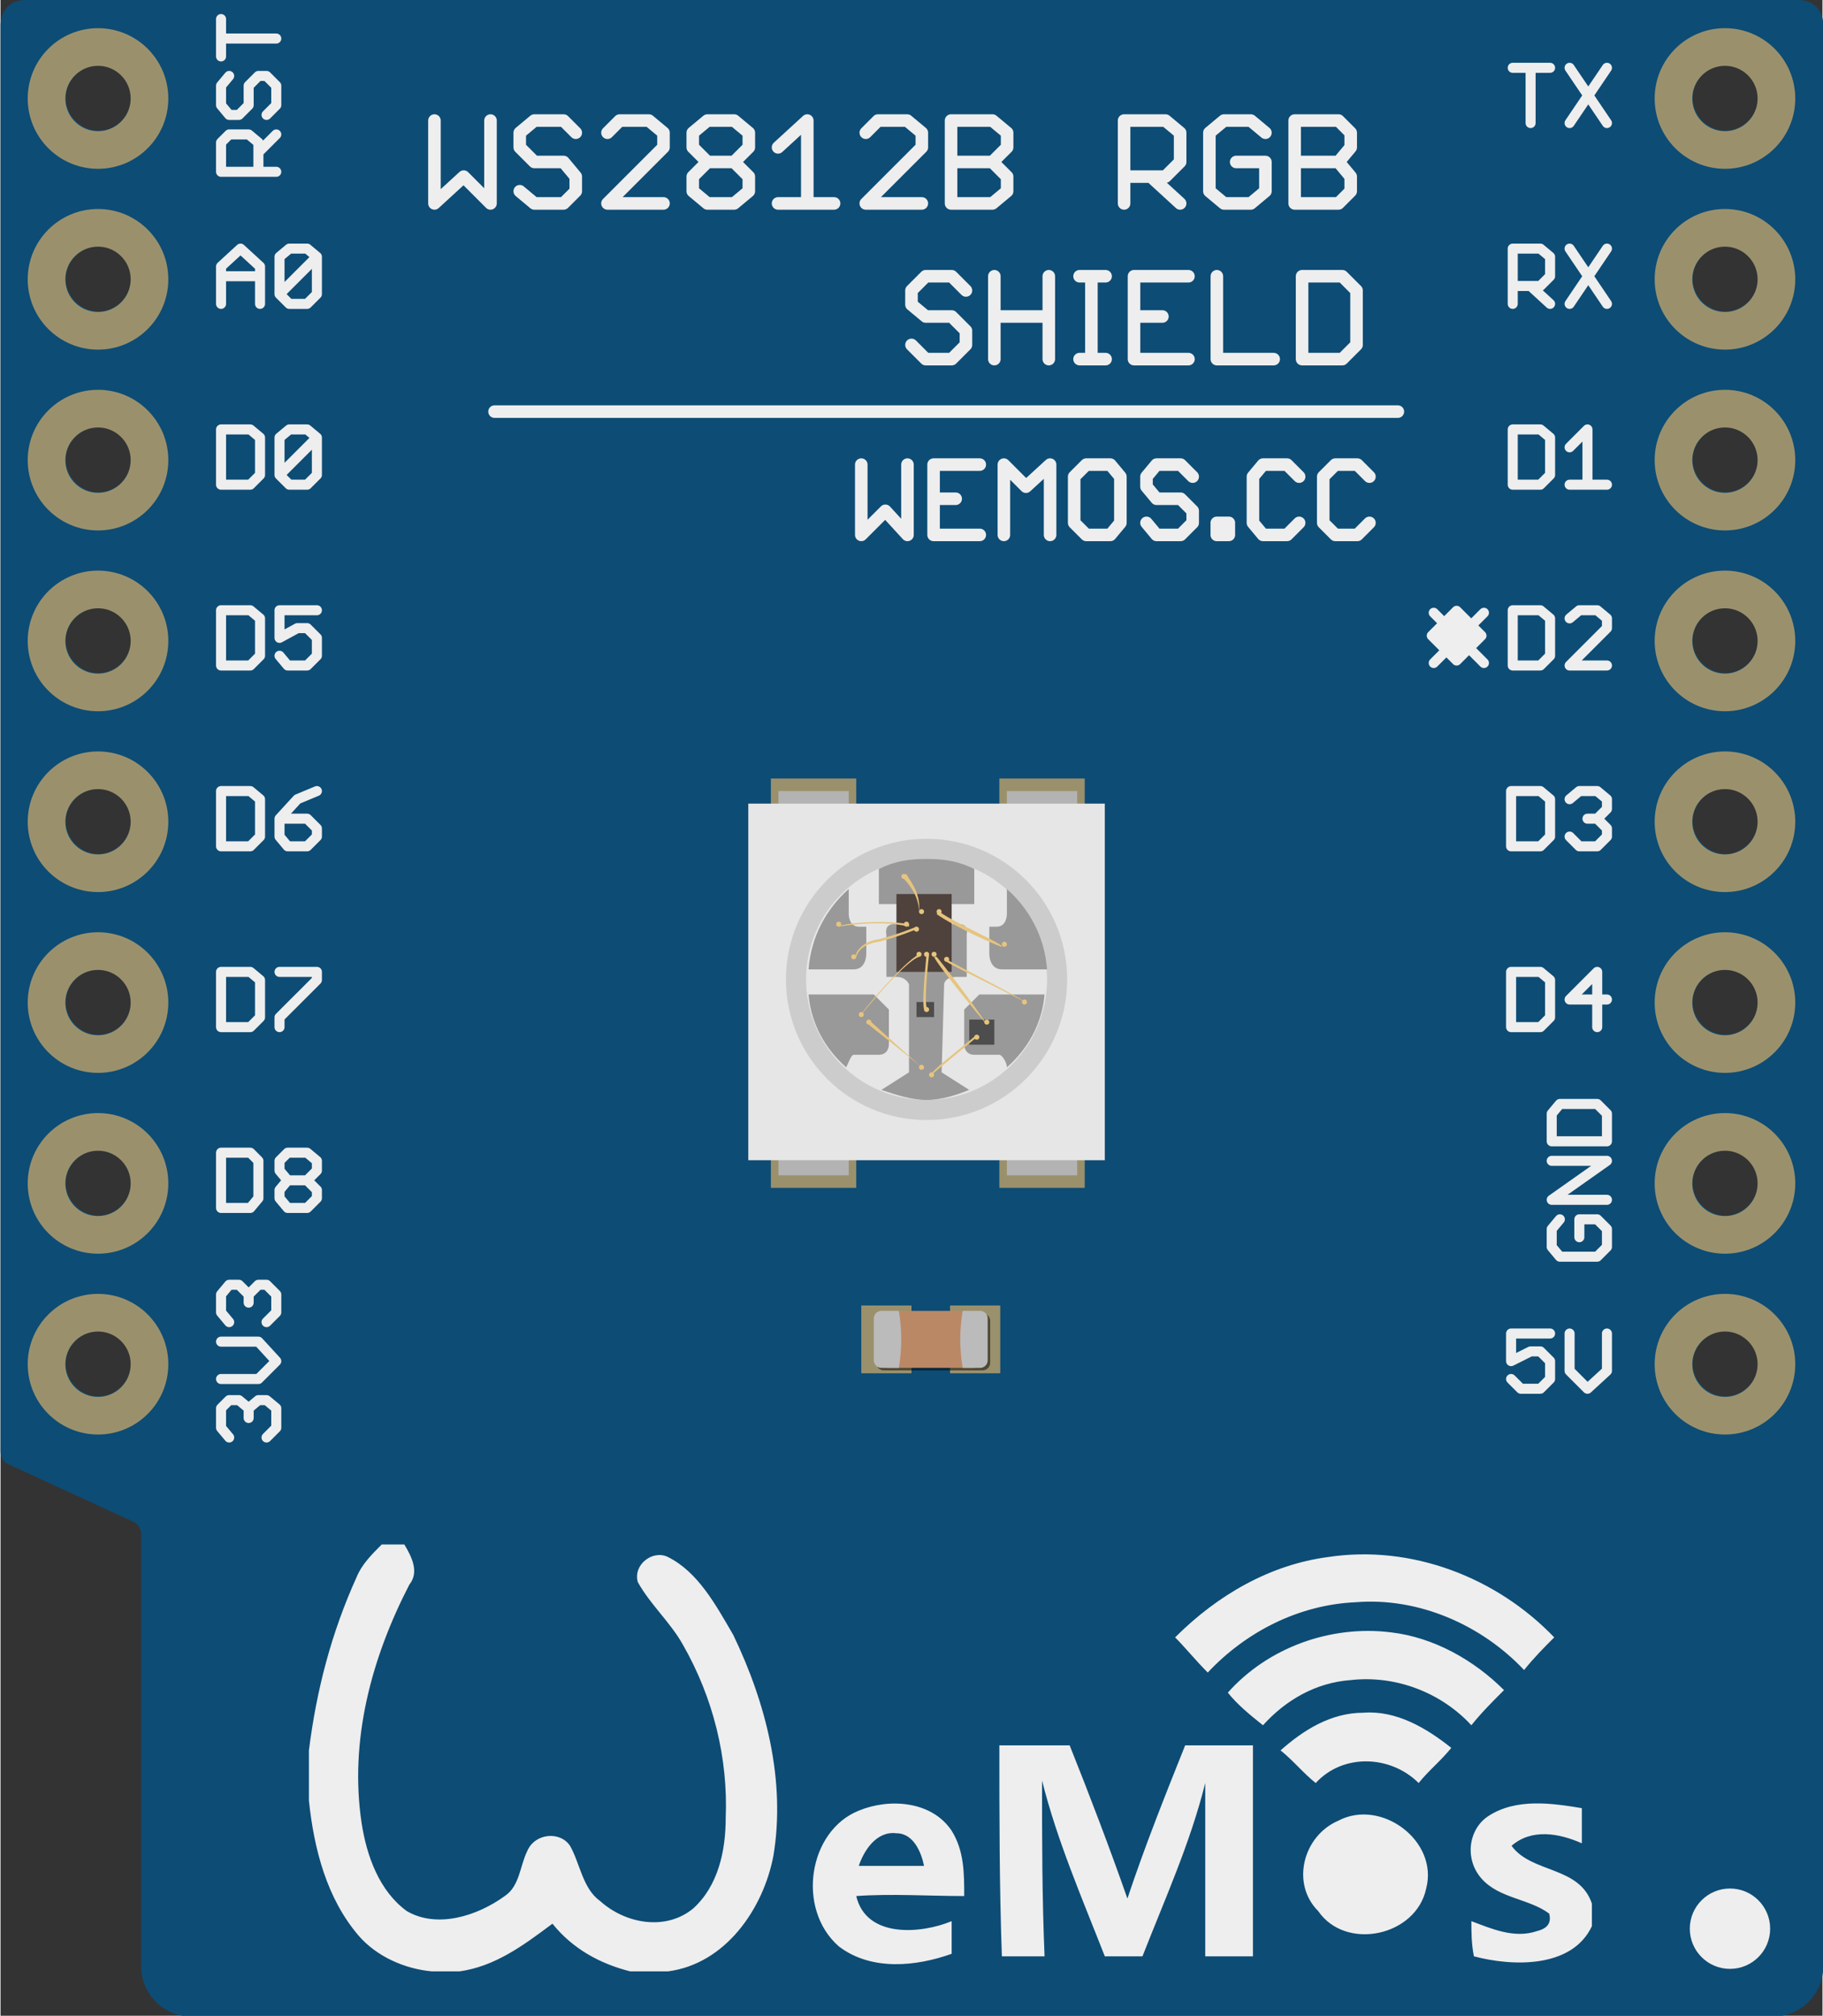 <?xml version="1.0" encoding="UTF-8"?>
<svg version="1.1" xmlns="http://www.w3.org/2000/svg" xmlns:xlink="http://www.w3.org/1999/xlink" x="0px" y="0px"
	 viewBox="0 0 72.567 80.267" width="2.56cm" height="2.83cm" xml:space="preserve">
<rect x="0" y="0" width="72.567" height="80.267" fill="#333333" stroke="none"/>
<g id="breadboard">
	<g id="icon">

		<g class="PCB">
			<path fill="#0D4C75" d="M0,57.8c0,0.2,0.1,0.4,0.3,0.5l5,2.3c0.2,0.1,0.3,0.3,0.3,0.5v17.2c0,1.1,0.9,2,2,2h63c1.1,0,2-0.9,2-2V1c0-0.6-0.4-1-1-1H1C0.4,0,0,0.4,0,1V57.8z M68.7,2.6c0.7,0,1.3,0.6,1.3,1.3s-0.6,1.3-1.3,1.3s-1.3-0.6-1.3-1.3C67.4,3.2,68,2.6,68.7,2.6z M68.7,9.8c0.7,0,1.3,0.6,1.3,1.3s-0.6,1.3-1.3,1.3s-1.3-0.6-1.3-1.3S68,9.8,68.7,9.8z M68.7,17c0.7,0,1.3,0.6,1.3,1.3s-0.6,1.3-1.3,1.3s-1.3-0.6-1.3-1.3S68,17,68.7,17z M68.7,24.2c0.7,0,1.3,0.6,1.3,1.3s-0.6,1.3-1.3,1.3s-1.3-0.6-1.3-1.3S68,24.2,68.7,24.2z M68.7,31.4c0.7,0,1.3,0.6,1.3,1.3c0,0.7-0.6,1.3-1.3,1.3s-1.3-0.6-1.3-1.3C67.4,32,68,31.4,68.7,31.4z M68.7,38.6c0.7,0,1.3,0.6,1.3,1.3s-0.6,1.3-1.3,1.3s-1.3-0.6-1.3-1.3C67.4,39.2,68,38.6,68.7,38.6z M68.7,45.8c0.7,0,1.3,0.6,1.3,1.3s-0.6,1.3-1.3,1.3s-1.3-0.6-1.3-1.3S68,45.8,68.7,45.8z M68.7,53c0.7,0,1.3,0.6,1.3,1.3s-0.6,1.3-1.3,1.3s-1.3-0.6-1.3-1.3S68,53,68.7,53z M3.9,2.6c0.7,0,1.3,0.6,1.3,1.3S4.6,5.2,3.9,5.2S2.6,4.6,2.6,3.9S3.2,2.6,3.9,2.6z M3.9,9.8c0.7,0,1.3,0.6,1.3,1.3s-0.6,1.3-1.3,1.3s-1.3-0.6-1.3-1.3S3.2,9.8,3.9,9.8z M3.9,17c0.7,0,1.3,0.6,1.3,1.3s-0.6,1.3-1.3,1.3S2.6,19,2.6,18.3S3.2,17,3.9,17z M3.9,24.2c0.7,0,1.3,0.6,1.3,1.3s-0.6,1.3-1.3,1.3s-1.3-0.6-1.3-1.3S3.2,24.2,3.9,24.2z M3.9,31.4c0.7,0,1.3,0.6,1.3,1.3c0,0.7-0.6,1.3-1.3,1.3s-1.3-0.6-1.3-1.3S3.2,31.4,3.9,31.4z M3.9,38.6c0.7,0,1.3,0.6,1.3,1.3s-0.6,1.3-1.3,1.3s-1.3-0.6-1.3-1.3S3.2,38.6,3.9,38.6z M3.9,45.8c0.7,0,1.3,0.6,1.3,1.3s-0.6,1.3-1.3,1.3s-1.3-0.6-1.3-1.3S3.2,45.8,3.9,45.8z M3.9,53c0.7,0,1.3,0.6,1.3,1.3s-0.6,1.3-1.3,1.3S2.6,55,2.6,54.3S3.2,53,3.9,53z"/>
		</g>

		<g transform="translate(0.283 0)">

			<g class="silkscreen" fill="none" stroke="#EEEEEE" stroke-width="0.5" stroke-linecap="round" stroke-linejoin="round" stroke-miterlimit="10">
				<g transform="translate(17 4.8)">
					<path class="ws2812b-rgb" d="M0,0v3.3 M0,3.3l1.165-1.068 M1.165,2.232L2.232,3.3 M2.232,3.3V0 M5.629,0.485L5.144,0 M5.144,0H3.979 M3.979,0L3.397,0.485 M3.397,0.485v0.582 M3.397,1.068L3.979,1.65 M3.979,1.65h1.165 M5.144,1.65l0.485,0.582 M5.629,2.232v0.582 M5.629,2.815L5.144,3.3 M5.144,3.3H3.979 M3.979,3.3L3.397,2.815 M9.123,3.3H6.891 M6.891,3.3l2.232-2.232 M9.123,1.068V0.485 M9.123,0.485L8.541,0 M8.541,0H7.376 M7.376,0L6.891,0.485 M10.288,0.485L10.871,0 M10.871,0h1.068 M11.938,0l0.582,0.485 M12.521,0.485v0.582 M12.521,1.068L11.938,1.65 M11.938,1.65l0.582,0.582 M12.521,2.232v0.582 M12.521,2.815L11.938,3.3 M11.938,3.3h-1.068 M10.871,3.3l-0.582-0.485 M10.288,2.815V2.232 M10.288,2.232l0.582-0.582 M10.871,1.65l-0.582-0.582 M10.288,1.068V0.485 M10.871,1.65h1.068 M13.685,1.068L14.85,0 M14.85,0v3.3 M13.685,3.3h2.232 M19.412,3.3h-2.232 M17.179,3.3l2.232-2.232 M19.412,1.068V0.485 M19.412,0.485L18.829,0 M18.829,0h-1.165 M17.665,0l-0.485,0.485 M20.576,3.3V0 M20.576,0h1.65 M22.226,0l0.582,0.485 M22.809,0.485v0.582 M22.809,1.068L22.226,1.65 M22.226,1.65l0.582,0.582 M22.809,2.232v0.582 M22.809,2.815L22.226,3.3 M22.226,3.3h-1.65 M20.576,1.65h1.65 M27.468,3.3V0 M27.468,0h1.65 M29.118,0L29.7,0.485 M29.7,0.485V1.65 M29.7,1.65l-0.582,0.582 M29.118,2.232h-1.65 M28.535,2.232L29.7,3.3 M33.097,0.485L32.515,0 M32.515,0h-1.068 M31.447,0l-0.582,0.485 M30.865,0.485v2.329 M30.865,2.815L31.447,3.3 M31.447,3.3h1.068 M33.097,2.815L32.515,3.3 M33.097,2.815V1.65 M33.097,1.65h-1.165 M34.262,3.3V0 M34.262,0h1.747 M36.009,0l0.485,0.485 M36.494,0.485v0.582 M36.494,1.068L36.009,1.65 M36.009,1.65l0.485,0.582 M36.494,2.232v0.582 M36.494,2.815L36.009,3.3 M36.009,3.3h-1.747 M34.262,1.65h1.747"/>
				</g>
				<g transform="translate(36 11)">
					<path class="shield" d="M1.603,0l0.566,0.566 M1.603,0H0.566 M0,0.566L0.566,0 M0,0.566v0.566 M0,1.131l0.566,0.471 M0.566,1.603h1.037 M1.603,1.603l0.566,0.566 M2.169,2.169v0.566 M2.169,2.734L1.603,3.3 M1.603,3.3H0.566 M0.566,3.3L0,2.734 M3.3,3.3V0 M3.3,1.603h2.169 M5.469,0v3.3 M6.694,3.3h1.037 M7.166,3.3V0 M6.694,0h1.037 M11.031,0H8.863 M8.863,0v3.3 M8.863,3.3h2.169 M8.863,1.603h1.131 M12.163,0v3.3 M12.163,3.3h2.263 M15.557,0v3.3 M15.557,3.3h1.603 M17.16,3.3l0.566-0.566 M17.726,2.734V0.566 M17.726,0.566L17.16,0 M17.16,0h-1.603"/>
				</g>
				<g transform="translate(19.393 16.39)">
					<line class="line" x1="0" y1="0" x2="35.979" y2="0"/>
				</g>
				<g transform="translate(34 18.5)">
					<path class="wemos-cc" d="M0,0v2.8 M0,2.8l0.96-0.96 M0.96,1.84L1.84,2.8 M1.84,2.8V0 M4.72,0H2.88 M2.88,0v2.8 M2.88,2.8h1.84 M2.88,1.36h0.88 M5.68,2.8V0 M5.68,0l0.88,0.88 M6.56,0.88L7.52,0 M7.52,0v2.8 M9.92,0H8.96 M8.96,0L8.48,0.48 M8.48,0.48v1.84 M8.48,2.32L8.96,2.8 M8.96,2.8h0.96 M9.92,2.8l0.4-0.48 M10.32,2.32V0.48 M10.32,0.48L9.92,0 M13.2,0.48L12.72,0 M12.72,0h-0.96 M11.76,0l-0.4,0.48 M11.36,0.48v0.4 M11.36,0.88l0.4,0.48 M11.76,1.36h0.96 M12.72,1.36l0.48,0.48 M13.2,1.84v0.48 M13.2,2.32L12.72,2.8 M12.72,2.8h-0.96 M11.76,2.8l-0.4-0.48 M14.16,2.8V2.32 M14.16,2.32h0.48 M14.64,2.32V2.8 M14.64,2.8h-0.48 M17.44,0.48L16.96,0 M16.96,0H16 M16,0l-0.4,0.48 M15.6,0.48v1.84 M16,2.8l-0.4-0.48 M16,2.8h0.96 M16.96,2.8l0.48-0.48 M20.24,0.48L19.76,0 M19.76,0h-0.88 M18.88,0L18.4,0.48 M18.4,0.48v1.84 M18.4,2.32l0.48,0.48 M18.88,2.8h0.88 M19.76,2.8l0.48-0.48"/>
				</g>
				<g class="big-wemos-logo" transform="translate(12 61.5)">
					<path class="wemos" fill="#EEEEEE" stroke="none" stroke-width="0" d="M2.9,0h0.9C4.1,0.5,4.4,1.1,4,1.6c-1.5,2.9-2.4,6.2-1.9,9.5c0.2,1.3,0.7,2.7,1.8,3.5c1.2,0.7,2.8,0.2,3.9-0.6c0.6-0.4,0.6-1.2,0.9-1.8C9,11.5,10,11.4,10.4,12c0.4,0.7,0.5,1.7,1.2,2.2c1,0.9,2.6,1.2,3.7,0.3c1-0.9,1.3-2.3,1.3-3.6c0.1-2.4-0.5-4.8-1.7-6.9c-0.5-0.9-1.3-1.6-1.8-2.5c-0.2-0.7,0.6-1.3,1.2-1c1.2,0.6,1.9,1.9,2.6,3.1c1.3,2.7,2.1,5.8,1.6,8.8c-0.4,2.1-1.9,4.3-4.2,4.6h-1.5c-1.2-0.3-2.3-0.9-3.1-1.9C8.5,16,7.4,16.8,6,17H4.9c-1.1-0.1-2.2-0.6-2.9-1.4c-1.3-1.5-1.8-3.5-2-5.4V8.2c0.3-2.4,0.9-4.7,1.9-6.9C2.1,0.8,2.5,0.4,2.9,0z M34.5,3.7c1.7-1.7,3.8-2.9,6.1-3.2c3.3-0.5,6.7,0.8,9,3.2c-0.4,0.4-0.8,0.8-1.2,1.3c-1.7-1.8-4.2-2.9-6.7-2.7c-2.3,0.1-4.4,1.2-5.9,2.8C35.3,4.6,34.9,4.1,34.5,3.7z M36.6,5.9c1.6-1.8,4.1-2.7,6.5-2.4c1.7,0.2,3.3,1.1,4.5,2.3c-0.5,0.5-0.9,0.9-1.3,1.4c-1.2-1.3-3-2-4.8-1.8c-1.4,0.1-2.6,0.8-3.5,1.8C37.5,6.8,37,6.4,36.6,5.9z M38.7,8.2c0.9-0.8,2-1.5,3.3-1.5c1.3-0.1,2.5,0.6,3.5,1.4c-0.4,0.5-0.9,0.9-1.3,1.4c-1.1-1.1-3-1.2-4.1,0C39.6,9.1,39.2,8.6,38.7,8.2z M27.5,8c0.9,0,1.8,0,2.8,0c0.8,2,1.6,4.1,2.3,6.1c0.7-2.1,1.5-4.1,2.3-6.1c0.9,0,1.8,0,2.7,0c0,2.8,0,5.6,0,8.4c-0.6,0-1.3,0-1.9,0c0-2.3,0-4.6,0-6.9c-0.6,2.4-1.6,4.6-2.5,6.9c-0.5,0-1,0-1.5,0c-0.9-2.3-1.9-4.6-2.5-7c0,2.3,0,4.6,0.1,7c-0.6,0-1.2,0-1.7,0C27.5,13.6,27.5,10.8,27.5,8z M21.8,14c1.4-0.1,2.9,0,4.3,0c0-0.9,0-1.8-0.5-2.6c-0.8-1.2-2.5-1.3-3.7-0.8c-2,0.8-2.5,3.9-0.8,5.4c1.3,1,3.1,0.8,4.5,0.3c0-0.4,0-0.9,0-1.3C24.4,15.5,22.2,15.7,21.8,14z M23.4,11.5c0.7,0,1,0.8,1.1,1.3c-0.9,0-1.8,0-2.6,0C22.1,12.2,22.6,11.4,23.4,11.5z M47,10.8c1.1-0.7,2.5-0.5,3.7-0.3c0,0.5,0,0.9,0,1.4c-0.9-0.4-2-0.6-2.8,0.1c0.8,1.1,2.7,0.8,3.2,2.3v0.9c-0.8,1.7-3.2,1.6-4.7,1.2c-0.1-0.5-0.1-1-0.1-1.4c0.8,0.3,1.7,0.7,2.6,0.4c0.4-0.1,0.6-0.3,0.5-0.7c-0.8-0.6-2-0.6-2.7-1.4C46,12.5,46.2,11.3,47,10.8z M41,11c1.7-0.9,4,0.8,3.5,2.7c-0.4,1.9-3.2,2.5-4.3,0.9C39.1,13.5,39.6,11.6,41,11z"/>
				</g>
				<g transform="translate(67.8 76)">
					<circle class="bottom-right-dot" cx="0.8" cy="0.8" r="1.6" fill="#EEEEEE" stroke="none" stroke-width="0"/>
				</g>
				<g class="used-pin-star D2" fill="#EEEEEE" stroke-width="0.4" transform="translate(56.8 24.4)">
					<path d="M0,2l2-2 M0,0l2,2"/>
					<g transform="rotate(45 0.7 0.7)">
						<rect x="0.3" y="0" width="1.4" height="1.4"/>
					</g>
				</g>
			</g>

			<g class="labels" fill="none" stroke="#EEEEEE" stroke-width="0.4" stroke-linecap="round" stroke-linejoin="round" stroke-miterlimit="10">
				<g class="left-labels" transform="translate(8.5 0.3)">
					<g class="RST">
						<path class="top90" d="M2.2,6.541H0 M0,6.541l0-1.165 M0,5.376l0.324-0.324 M0.324,5.053H1.1 M1.1,5.053l0.388,0.324 M1.488,5.376v1.165 M1.488,5.765L2.2,5.053 M0.324,2.724L0,3.112 M0,3.112l0,0.776 M0,3.888l0.324,0.388 M0.324,4.276h0.388 M0.712,4.276L1.1,3.888 M1.1,3.888V3.112 M1.1,3.112l0.388-0.388 M1.488,2.724h0.324 M1.812,2.724L2.2,3.112 M2.2,3.112v0.776 M2.2,3.888L1.812,4.276 M2.2,1.235H0 M0,1.947l0-1.488"/>
					</g>
					<g class="A0" transform="translate(0 7.2)">
						<path class="left" d="M0,4.6V3.112 M0,3.112L0.776,2.4 M0.776,2.4l0.776,0.712 M1.553,3.112V4.6 M0,3.5h1.553 M2.329,4.212V2.724 M2.329,2.724L2.718,2.4 M2.718,2.4h0.712 M3.429,2.4l0.388,0.324 M3.818,2.724v1.488 M3.818,4.212L3.429,4.6 M3.429,4.6H2.718 M2.718,4.6L2.329,4.212 M2.329,4.212l1.488-1.488"/>
					</g>
					<g class="D0" transform="translate(0 14.4)">
						<path class="left" d="M0,2.4v2.2 M0,4.6h1.165 M1.165,4.6l0.388-0.388 M1.553,4.212V2.724 M1.553,2.724L1.165,2.4 M1.165,2.4H0 M2.329,4.212V2.724 M2.329,2.724L2.718,2.4 M2.718,2.4h0.712 M3.429,2.4l0.388,0.324 M3.818,2.724v1.488 M3.818,4.212L3.429,4.6 M3.429,4.6H2.718 M2.718,4.6L2.329,4.212 M2.329,4.212l1.488-1.488"/>
					</g>
					<g class="D5" transform="translate(0 21.6)">
						<path class="left" d="M0,2.4v2.2 M0,4.6h1.165 M1.165,4.6l0.388-0.388 M1.553,4.212V2.724 M1.553,2.724L1.165,2.4 M1.165,2.4H0 M3.818,2.4H2.329 M2.329,2.4v1.1 M2.329,3.5l0.712-0.388 M3.041,3.112h0.388 M3.429,3.112L3.818,3.5 M3.818,3.5v0.712 M3.818,4.212L3.429,4.6 M3.429,4.6H2.653 M2.653,4.6L2.329,4.212"/>
					</g>
					<g class="D6" transform="translate(0 28.8)">
						<path class="left" d="M0,2.4v2.2 M0,4.6h1.165 M1.165,4.6l0.388-0.388 M1.553,4.212V2.724 M1.553,2.724L1.165,2.4 M1.165,2.4H0 M3.818,2.4L3.041,2.724 M3.041,2.724L2.329,3.5 M2.329,3.5v0.712 M2.653,4.6L2.329,4.212 M2.653,4.6h0.776 M3.429,4.6l0.388-0.388 M3.818,4.212V3.888 M3.818,3.888L3.429,3.5 M3.429,3.5h-1.1"/>
					</g>
					<g class="D7" transform="translate(0 36)">
						<path class="left" d="M0,2.4v2.2 M0,4.6h1.165 M1.165,4.6l0.388-0.388 M1.553,4.212V2.724 M1.553,2.724L1.165,2.4 M1.165,2.4H0 M2.329,2.4h1.488 M3.818,2.4v0.324 M3.818,2.724L2.329,4.212 M2.329,4.212V4.6"/>
					</g>
					<g class="D8" transform="translate(0 43.2)">
						<path class="left" d="M0,2.4v2.2 M0,4.6h1.165 M1.165,4.6l0.324-0.388 M1.488,4.212V2.724 M1.488,2.724L1.165,2.4 M1.165,2.4H0 M2.329,2.724L2.653,2.4 M2.653,2.4h0.776 M3.429,2.4l0.388,0.324 M3.818,2.724v0.388 M3.818,3.112L3.429,3.5 M3.429,3.5l0.388,0.388 M3.818,3.888v0.324 M3.818,4.212L3.429,4.6 M3.429,4.6H2.653 M2.653,4.6L2.329,4.212 M2.329,4.212V3.888 M2.329,3.888L2.653,3.5 M2.653,3.5L2.329,3.112 M2.329,3.112V2.724 M2.653,3.5h0.776"/>
					</g>
					<g class="3V3" transform="translate(0 50.4)">
						<path class="top90" d="M0.324,6.541L0,6.153 M0,6.153l0-0.776 M0,5.376l0.324-0.324 M0.324,5.053h0.388 M0.712,5.053L1.1,5.376 M1.1,5.376v0.388 M1.1,5.376l0.388-0.324 M1.488,5.053h0.324 M1.812,5.053L2.2,5.376 M2.2,5.376v0.776 M2.2,6.153L1.812,6.541 M0,4.212h1.488 M1.488,4.212L2.2,3.5 M2.2,3.5L1.488,2.724 M1.488,2.724H0 M0.324,1.947L0,1.559 M0,1.559l0-0.712 M0,0.847l0.324-0.388 M0.324,0.459h0.388 M0.712,0.459L1.1,0.847 M1.1,0.847v0.324 M1.1,0.847l0.388-0.388 M1.488,0.459h0.324 M1.812,0.459L2.2,0.847 M2.2,0.847v0.712 M1.812,1.947L2.2,1.559"/>
					</g>
				</g>
				<g class="right-labels" transform="translate(56.7 0.3)">
					<g class="TX">
						<path class="right" d="M3.959,4.6V2.4 M3.247,2.4h1.488 M7,4.6L5.512,2.4 M7,2.4L5.512,4.6"/>
					</g>
					<g class="RX" transform="translate(0 7.2)">
						<path class="right" d="M3.247,4.6V2.4 M3.247,2.4h1.1 M4.347,2.4l0.388,0.324 M4.735,2.724V3.5 M4.735,3.5L4.347,3.888 M4.347,3.888h-1.1 M3.959,3.888L4.735,4.6 M7,4.6L5.512,2.4 M7,2.4L5.512,4.6"/>
					</g>
					<g class="D1" transform="translate(0 14.4)">
						<path class="right" d="M3.247,2.4v2.2 M3.247,4.6h1.1 M4.347,4.6l0.388-0.388 M4.735,4.212V2.724 M4.735,2.724L4.347,2.4 M4.347,2.4h-1.1 M5.512,3.112L6.224,2.4 M6.224,2.4v2.2 M5.512,4.6H7"/>
					</g>
					<g class="D2" transform="translate(0 21.6)">
						<path class="right" d="M3.247,2.4v2.2 M3.247,4.6h1.1 M4.347,4.6l0.388-0.388 M4.735,4.212V2.724 M4.735,2.724L4.347,2.4 M4.347,2.4h-1.1 M7,4.6H5.512 M5.512,4.6L7,3.112 M7,3.112V2.724 M7,2.724L6.612,2.4 M6.612,2.4H5.9 M5.9,2.4L5.512,2.724"/>
					</g>
					<g class="D3" transform="translate(0 28.8)">
						<path class="right" d="M3.182,2.4v2.2 M3.182,4.6h1.165 M4.347,4.6l0.388-0.388 M4.735,4.212V2.724 M4.735,2.724L4.347,2.4 M4.347,2.4H3.182 M5.512,2.724L5.9,2.4 M5.9,2.4h0.712 M6.612,2.4L7,2.724 M7,2.724v0.388 M7,3.112L6.612,3.5 M6.612,3.5H6.224 M6.612,3.5L7,3.888 M7,3.888v0.324 M7,4.212L6.612,4.6 M6.612,4.6H5.9 M5.9,4.6L5.512,4.212"/>
					</g>
					<g class="D4" transform="translate(0 36)">
						<path class="right" d="M3.182,2.4v2.2 M3.182,4.6h1.165 M4.347,4.6l0.388-0.388 M4.735,4.212V2.724 M4.735,2.724L4.347,2.4 M4.347,2.4H3.182 M6.612,4.6V2.4 M6.612,2.4l-1.1,1.1 M5.512,3.5H7"/>
					</g>
					<g class="GND" transform="translate(0 43.2)">
						<path class="bot90" d="M4.8,5.441l0.324-0.388 M4.8,5.441v0.712 M5.124,6.541L4.8,6.153 M5.124,6.541h1.488 M7,6.153L6.612,6.541 M7,6.153V5.441 M7,5.441L6.612,5.053 M6.612,5.053H5.9 M5.9,5.053v0.712 M7,4.276H4.8 M4.8,4.276L7,2.724 M7,2.724H4.8 M4.8,1.947H7 M7,1.947v-1.1 M7,0.847L6.612,0.459 M6.612,0.459H5.124 M5.124,0.459L4.8,0.847 M4.8,0.847v1.1"/>
					</g>
					<g class="5V" transform="translate(0 50.4)">
						<path class="right" d="M4.735,2.4H3.182 M3.182,2.4v1.1 M3.182,3.5l0.776-0.388 M3.959,3.112h0.388 M4.347,3.112L4.735,3.5 M4.735,3.5v0.712 M4.735,4.212L4.347,4.6 M4.347,4.6H3.571 M3.571,4.6L3.182,4.212 M5.512,2.4v1.488 M5.512,3.888L6.224,4.6 M6.224,4.6L7,3.888 M7,3.888V2.4"/>
					</g>
				</g>
			</g>

			<g class="WS2812B" transform="translate(29.5 31)">
				<g class="pads" fill="#9A916C">
					<rect x="0.9" width="3.4" height="2"/>
					<rect x="10" width="3.4" height="2"/>
					<rect x="0.9" y="14.3" width="3.4" height="2"/>
					<rect x="10" y="14.3" width="3.4" height="2"/>
				</g>
				<g class="legs" fill="#B3B3B3">
					<rect x="1.2" y="0.5" width="2.8" height="1.5"/>
					<rect x="10.3" y="0.5" width="2.8" height="1.5"/>
					<rect x="1.2" y="14.3" width="2.8" height="1.5"/>
					<rect x="10.3" y="14.3" width="2.8" height="1.5"/>
				</g>
				<rect class="top" x="0" y="1" fill="#E6E6E6" width="14.2" height="14.2"/>
				<circle class="ring" fill="#CCCCCC" cx="7.1" cy="8" r="5.6"/>
				<circle class="frame" fill="#E6E6E6" cx="7.1" cy="8" r="4.8"/>
				<g class="panels" fill="#999999">
					<path d="M9,5V3.6C8.4,3.3,7.8,3.2,7.1,3.2S5.8,3.3,5.2,3.6V5H9z"/>
					<path d="M4.2,11c0.1,0,0.6,0,1,0s0.4-0.4,0.4-0.4V9.2L5,8.6H2.4c0.1,1.2,0.7,2.2,1.5,2.9C4,11.3,4.1,11,4.2,11z"/>
					<path d="M8.6,9.2v1.4c0,0,0,0.4,0.4,0.4c0.4,0,0.9,0,1,0c0.1,0,0.3,0.3,0.3,0.5c0.8-0.7,1.4-1.7,1.5-2.9H9.2L8.6,9.2z"/>
					<path d="M4.7,7V5.9c0,0-0.1,0-0.3,0C4,5.9,4,5.4,4,5.4v-1C3.1,5.2,2.5,6.3,2.4,7.6c0.4,0,1.4,0,1.8,0C4.7,7.6,4.7,7,4.7,7z"/>
					<path d="M10.3,4.4v1c0,0,0,0.5-0.4,0.5c-0.3,0-0.3,0-0.3,0V7c0,0,0,0.6,0.5,0.6c0.4,0,1.4,0,1.8,0C11.8,6.3,11.2,5.2,10.3,4.4z"/>
					<path d="M7.8,8.2c0,0,0-0.3,0.5-0.3c0.4,0,0.4,0,0.4,0V6.2c0,0,0.1-0.4-0.3-0.4c-0.2,0-0.5,0-0.9,0c0,0-0.4,0-0.8,0c-0.3,0-0.7,0-0.9,0c-0.4,0-0.3,0.4-0.3,0.4v1.7c0,0,0,0,0.4,0c0.4,0,0.5,0.3,0.5,0.3v3.5l-1.1,0.7c0.6,0.2,1.2,0.4,1.8,0.4s1.2-0.2,1.7-0.4l-1.1-0.7L7.8,8.2L7.8,8.2z"/>
				</g>
				<rect class="ic" x="5.9" y="4.6" fill="#4F423C" width="2.2" height="3.1"/>
				<rect class="terminal" x="6.7" y="8.9" fill="#4D4D4D" width="0.7" height="0.6"/>
				<rect class="terminal" x="8.8" y="9.6" fill="#4D4D4D" width="1" height="1"/>
				<g class="wires" fill="#E6C47E">
					<g>
						<path d="M10.1,6.7c-0.1,0-1.9-0.8-2.6-1.3l0.1-0.1C8.3,5.8,10.2,6.6,10.1,6.7L10.1,6.7z"/>
						<circle cx="10.2" cy="6.6" r="0.1"/>
						<circle cx="7.6" cy="5.3" r="0.1"/>
					</g>
					<g>
						<path d="M11,8.9c-0.1-0.1-2.8-1.4-3.1-1.6V7.2C8.2,7.4,11,8.8,11,8.9L11,8.9z"/>
						<circle cx="11" cy="8.9" r="0.1"/>
						<circle cx="7.9" cy="7.2" r="0.1"/>
					</g>
					<g>
						<path d="M9.5,9.8c-0.1-0.1-2-2.4-2.1-2.7h0.1C7.6,7.2,9,9,9.5,9.8L9.5,9.8z"/>
						<circle cx="9.5" cy="9.7" r="0.1"/>
						<circle cx="7.4" cy="7" r="0.1"/>
					</g>
					<g>
						<path d="M7.3,11.8L7.3,11.8c-0.1-0.1,1.1-1,1.8-1.6v0.1C8.5,10.8,7.4,11.7,7.3,11.8z"/>
						<circle cx="9.1" cy="10.3" r="0.1"/>
						<circle cx="7.3" cy="11.8" r="0.1"/>
					</g>
					<g>
						<path d="M6.9,11.5c-0.7-0.6-2-1.6-2.1-1.7l0.1-0.1C5,9.8,6.8,11.4,6.9,11.5L6.9,11.5z"/>
						<circle cx="6.9" cy="11.5" r="0.1"/>
						<circle cx="4.8" cy="9.7" r="0.1"/>
					</g>
					<g>
						<path d="M4.5,9.4L4.5,9.4c0-0.1,1.7-2.1,2.3-2.4v0.1C6.2,7.3,4.5,9.4,4.5,9.4z"/>
						<circle cx="4.5" cy="9.4" r="0.1"/>
						<circle cx="6.8" cy="7" r="0.1"/>
					</g>
					<g>
						<path d="M7,9.2C6.9,8.8,7.1,7.1,7.1,7h0.1c0,0-0.2,1.7-0.1,2.1L7,9.2z"/>
						<circle cx="7.1" cy="7" r="0.1"/>
						<circle cx="7.1" cy="9.2" r="0.1"/>
					</g>
					<g>
						<path d="M4.3,7.1L4.3,7.1c-0.1,0,0.1-0.6,0.9-0.7C6,6.2,6.7,5.9,6.7,5.9V6c0,0-0.7,0.3-1.5,0.5C4.4,6.6,4.3,7.1,4.3,7.1z"/>
						<circle cx="6.7" cy="6" r="0.1"/>
						<circle cx="4.2" cy="7.1" r="0.1"/>
					</g>
					<g>
						<path d="M3.6,5.9L3.6,5.9c0-0.1,1.6-0.3,2.8-0.1v0.1C5.2,5.6,3.6,5.9,3.6,5.9z"/>
						<circle cx="3.6" cy="5.8" r="0.1"/>
						<circle cx="6.3" cy="5.8" r="0.1"/>
					</g>
					<g>
						<path d="M6.8,5.3c0-0.8-0.7-1.4-0.7-1.4l0.2-0.1C6.3,3.9,6.9,4.5,6.8,5.3L6.8,5.3z"/>
						<circle cx="6.2" cy="3.9" r="0.1"/>
						<circle cx="6.9" cy="5.3" r="0.1"/>
					</g>
				</g>
			</g>

			<g class="cap-1 1608-0603" transform="translate(34.5 52.2)">
				<rect class="pad-right" x="3.035" y="-0.216" fill="#9A916C" width="2" height="2.7"/>
				<rect class="pad-left" x="-0.5" y="-0.216" fill="#9A916C" width="2" height="2.7"/>
				<g class="3d" opacity="0.5" fill="#000000" transform="translate(0.1 0.1)">
					<path d="M4.234,0H0.299c-0.166,0-0.3,0.134-0.3,0.3v1.668c0,0.166,0.134,0.3,0.3,0.3h3.934c0.167,0,0.301-0.134,0.301-0.3V0.3C4.534,0.134,4.401,0,4.234,0z"/>
				</g>
				<rect class="color light" x="0.517" y="0" fill="#BB8866" width="3.5" height="2.268"/>
				<g class="tip-b" fill="#BBBBBB">
					<path d="M0.995,0H0.3C0.134,0,0,0.134,0,0.3v1.668c0,0.166,0.134,0.3,0.3,0.3h0.695c0.059-0.356,0.097-0.734,0.097-1.134C1.092,0.734,1.054,0.356,0.995,0z"/>
					<path d="M4.535,1.968V0.3c0-0.166-0.134-0.3-0.3-0.3H3.539C3.48,0.356,3.442,0.734,3.442,1.134c0,0.4,0.038,0.778,0.097,1.134h0.695C4.401,2.268,4.535,2.134,4.535,1.968z"/>
				</g>
			</g>

			<g class="pads">
				<g class="pads-left" transform="translate(0 0.322)">
					<circle id="connector0pin" class="pad-rst" cx="3.6" cy="3.6"  r="2.05" fill="none" stroke="#9A916C" stroke-width="1.5"/>
					<circle id="connector1pin" class="pad-a0"  cx="3.6" cy="10.8" r="2.05" fill="none" stroke="#9A916C" stroke-width="1.5"/>
					<circle id="connector2pin" class="pad-d0"  cx="3.6" cy="18"   r="2.05" fill="none" stroke="#9A916C" stroke-width="1.5"/>
					<circle id="connector3pin" class="pad-d5"  cx="3.6" cy="25.2" r="2.05" fill="none" stroke="#9A916C" stroke-width="1.5"/>
					<circle id="connector4pin" class="pad-d6"  cx="3.6" cy="32.4" r="2.05" fill="none" stroke="#9A916C" stroke-width="1.5"/>
					<circle id="connector5pin" class="pad-d7"  cx="3.6" cy="39.6" r="2.05" fill="none" stroke="#9A916C" stroke-width="1.5"/>
					<circle id="connector6pin" class="pad-d8"  cx="3.6" cy="46.8" r="2.05" fill="none" stroke="#9A916C" stroke-width="1.5"/>
					<circle id="connector7pin" class="pad-3v3" cx="3.6" cy="54"   r="2.05" fill="none" stroke="#9A916C" stroke-width="1.5"/>
				</g>
				<g class="pads-right" transform="translate(64.8 0.322)">
					<circle id="connector8pin"  class="pad-5v" cx="3.6" cy="54"   r="2.05" fill="none" stroke="#9A916C" stroke-width="1.5"/>
					<circle id="connector9pin"  class="pad-g"  cx="3.6" cy="46.8" r="2.05" fill="none" stroke="#9A916C" stroke-width="1.5"/>
					<circle id="connector10pin" class="pad-d4" cx="3.6" cy="39.6" r="2.05" fill="none" stroke="#9A916C" stroke-width="1.5"/>
					<circle id="connector11pin" class="pad-d3" cx="3.6" cy="32.4" r="2.05" fill="none" stroke="#9A916C" stroke-width="1.5"/>
					<circle id="connector12pin" class="pad-d2" cx="3.6" cy="25.2" r="2.05" fill="none" stroke="#9A916C" stroke-width="1.5"/>
					<circle id="connector13pin" class="pad-d1" cx="3.6" cy="18"   r="2.05" fill="none" stroke="#9A916C" stroke-width="1.5"/>
					<circle id="connector14pin" class="pad-rx" cx="3.6" cy="10.8" r="2.05" fill="none" stroke="#9A916C" stroke-width="1.5"/>
					<circle id="connector15pin" class="pad-tx" cx="3.6" cy="3.6"  r="2.05" fill="none" stroke="#9A916C" stroke-width="1.5"/>
				</g>
			</g>
		</g>
	</g>
</g>
</svg>
